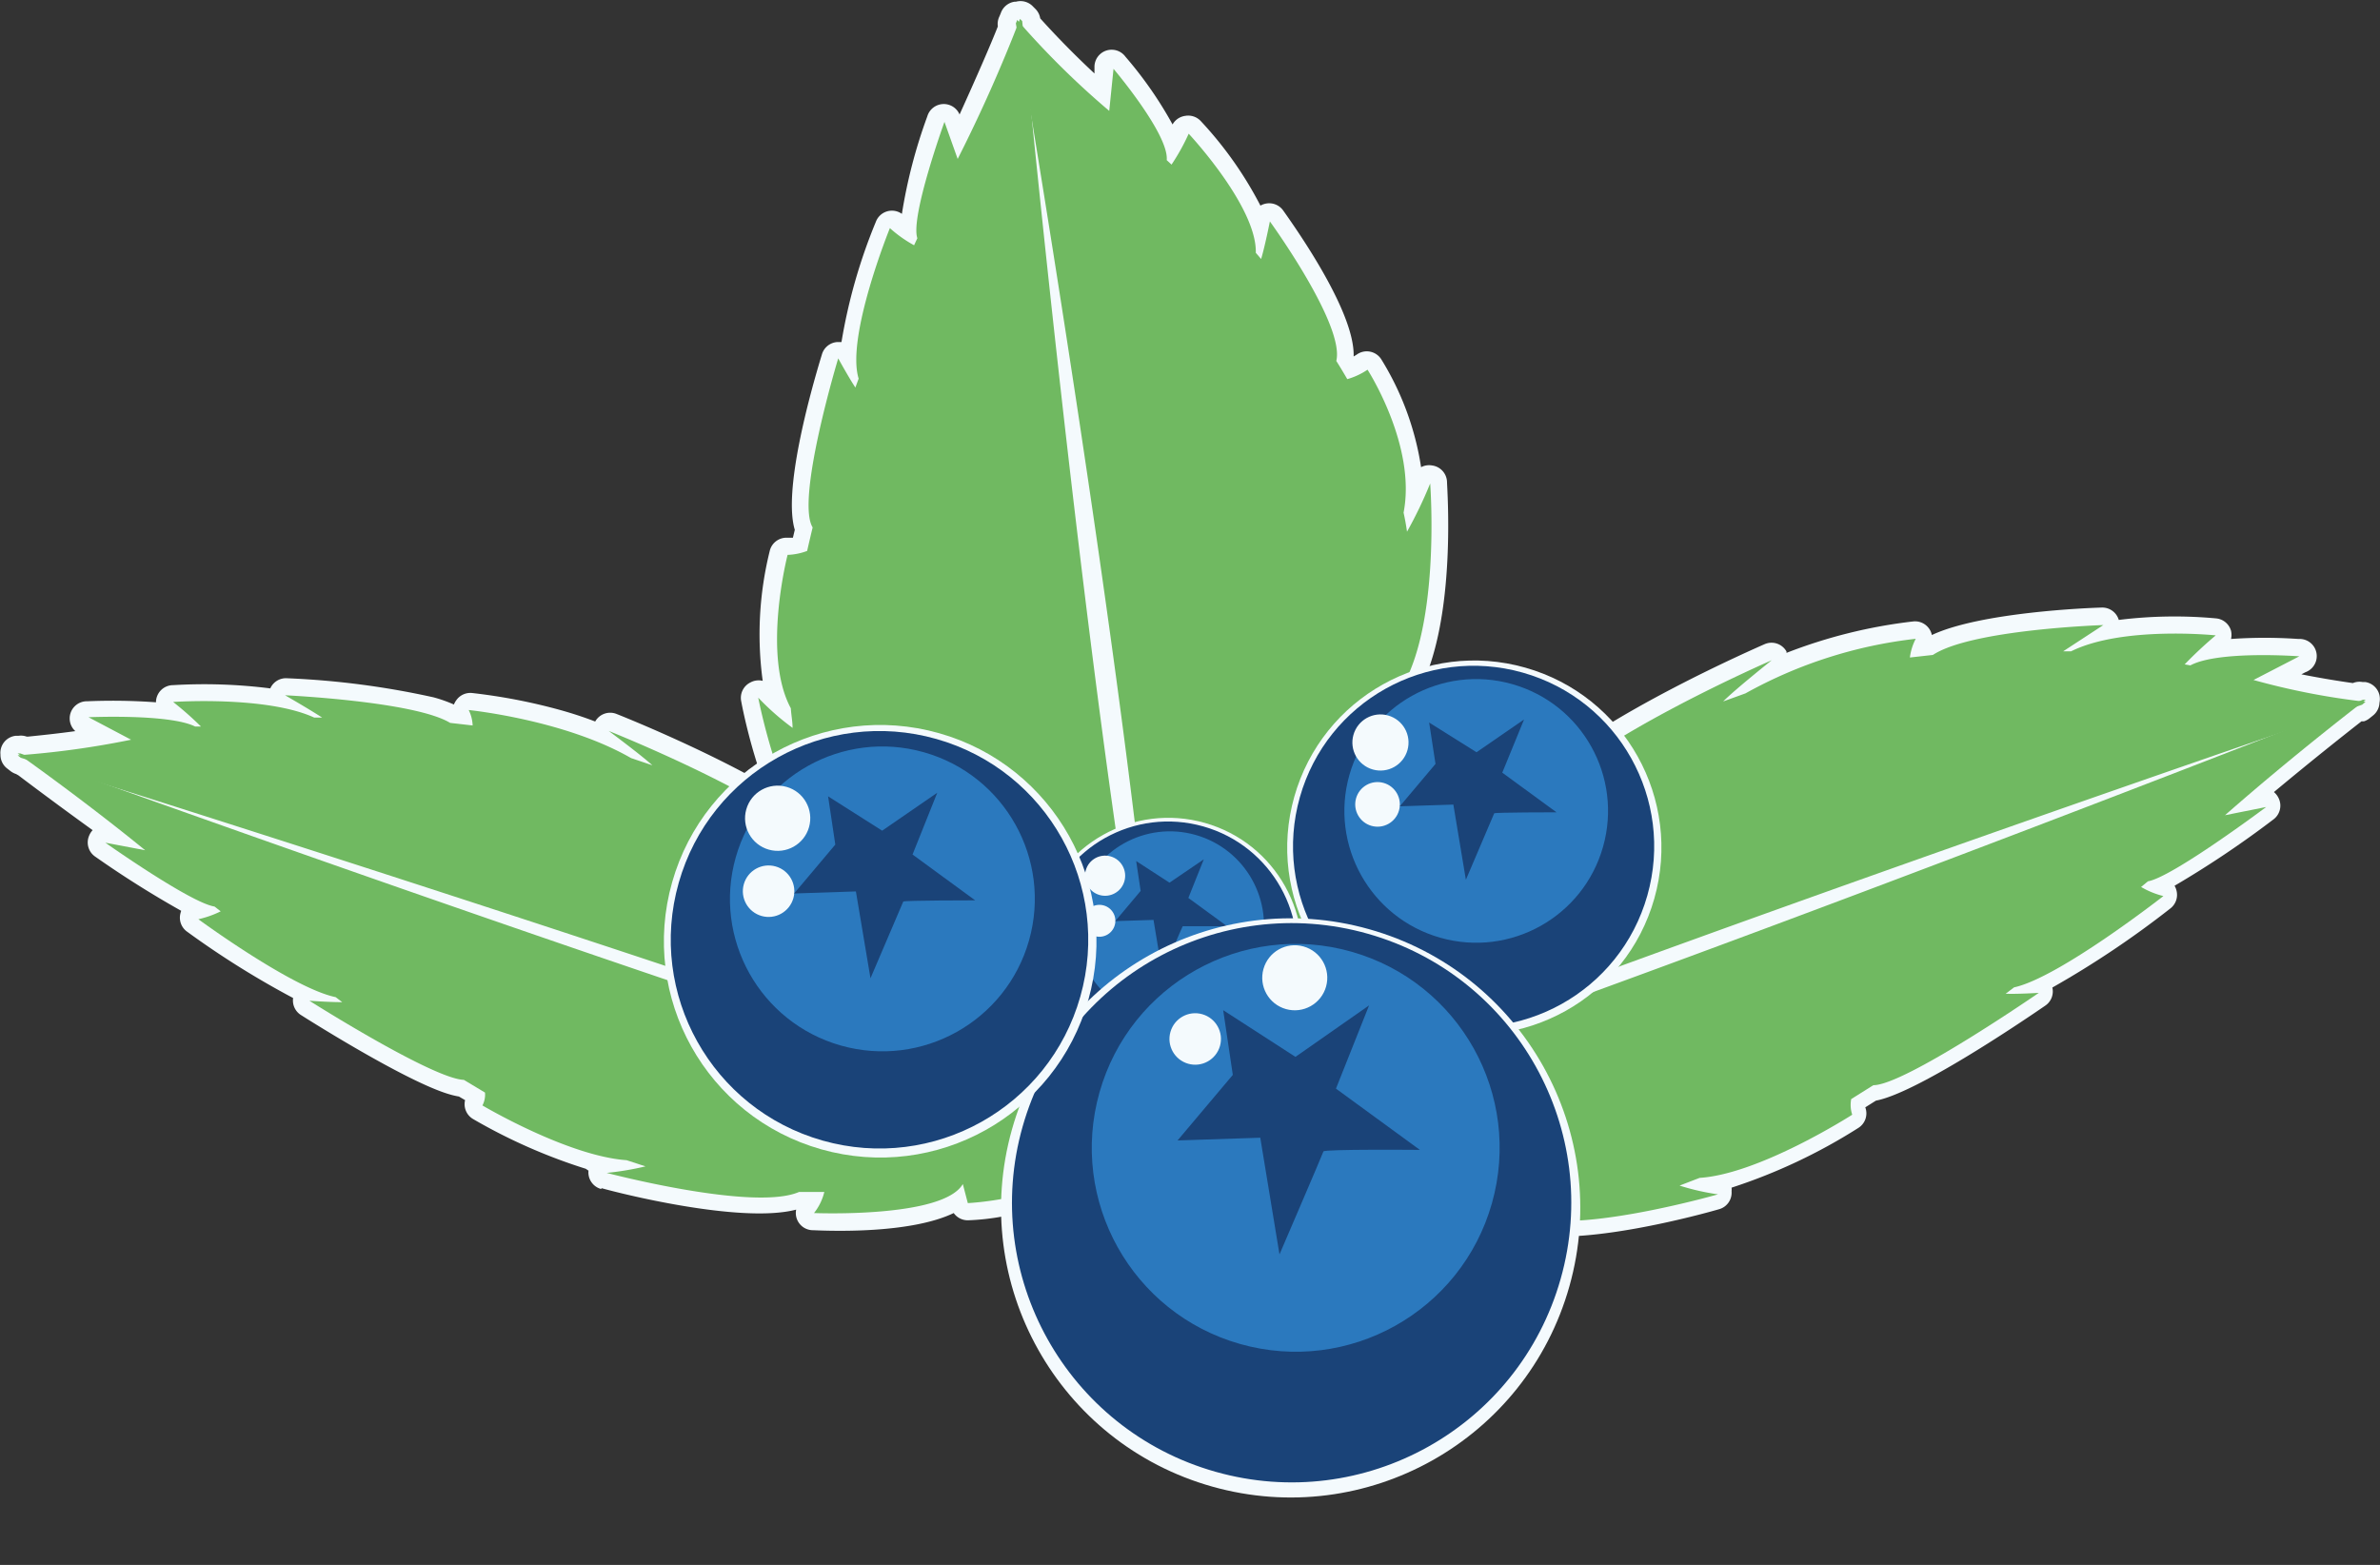 <svg xmlns="http://www.w3.org/2000/svg" viewBox="-0.028 -0.101 138.668 91.186"><rect x="-0.028" y="-0.101" width="138.668" height="91.186" fill="#333333" stroke="none"/><title>25554311_1_ic</title><g data-name="Layer 2"><g data-name="Layer 1"><path d="M78.71 51.52l-1.71.09c3.81-2.06 6-10.51 6-10.51a11 11 0 0 1-2.23 1.17q.24-.83.45-1.67c2.77-3.52 2.08-12.52 2.08-12.52a24.78 24.78 0 0 1-1.35 2.81q-.08-.56-.2-1.11c.76-3.9-2.1-8.33-2.1-8.33a4.1 4.1 0 0 1-1.18.55c-.21-.36-.42-.71-.64-1.06.51-2.1-3.87-8.13-3.87-8.13s-.28 1.42-.51 2.19l-.31-.36c.07-2.69-3.91-6.94-3.91-6.94a12.37 12.37 0 0 1-1 1.8l-.28-.26c.14-1.5-3.1-5.32-3.1-5.32l-.25 2.44a48.89 48.89 0 0 1-5-4.92v-.28L59.4 1l-.06.16-.11-.13-.08.2v.29c-.47 1.21-1.76 4.36-3.44 7.64L55 7s-2 5.5-1.49 6.79l-.19.41a7.35 7.35 0 0 1-1.41-1s-2.59 6.36-1.84 8.8l-.19.52c-.41-.57-1-1.7-1-1.7s-2.52 8.18-1.51 9.83c-.11.46-.22.91-.32 1.37a3.52 3.52 0 0 1-1.22.22s-1.5 5.82.19 8.94c0 .39.05.77.1 1.14a14.74 14.74 0 0 1-2-1.76s1.65 8.69 5.09 10.23c.27.43.55.85.85 1.26a9 9 0 0 1-2.35.29s4.13 6.45 8.16 6l-1.61 1s3.29 3.44 7.3 3.32a17.7 17.7 0 0 0-1.51 1.56c.22-.1 7.89 2.73 7.89 2.73s.07-.09.16-.23v.18s6.33-7.3 6.56-7.34a10.88 10.88 0 0 0-1.78-.5c3.69-2.37 5.83-7.54 5.83-7.54z" fill="#f4fafd"/><path d="M67.69 67.93h-.08c-.06 0-6.07-2.24-7.5-2.64h-.09a1 1 0 0 1-1-.78 1 1 0 0 1 .29-1l-.31-.16A13.53 13.53 0 0 1 53.55 60a1 1 0 0 1-.28-.85 1.05 1.05 0 0 1 .07-.25c-3.48-1.44-6.33-5.85-6.46-6a1 1 0 0 1 .87-1.58h.35c-3.3-2.36-4.78-9.67-4.94-10.55a1 1 0 0 1 .54-1.11 1 1 0 0 1 .71-.09 20.18 20.18 0 0 1 .41-7.57 1 1 0 0 1 1-.77h.35l.11-.46c-.68-2.25.84-7.8 1.58-10.22a1 1 0 0 1 .88-.72H49a31.88 31.88 0 0 1 2-7 1 1 0 0 1 1.52-.47A30.07 30.07 0 0 1 54 6.68a1 1 0 0 1 1.88-.11c1-2.2 1.83-4.11 2.23-5.13a1 1 0 0 1 .09-.58l.08-.19a1 1 0 0 1 .8-.67h.08a1 1 0 0 1 1 .28l.14.14a1 1 0 0 1 .28.55c.62.69 1.75 1.9 3.16 3.21v-.37a1 1 0 0 1 1.81-.6 22.87 22.87 0 0 1 2.74 3.94 1 1 0 0 1 .74-.5 1 1 0 0 1 .91.31 22 22 0 0 1 3.47 4.92 1 1 0 0 1 .28-.11 1 1 0 0 1 1.05.4c1 1.41 4.18 6 4.1 8.5l.18-.11a1 1 0 0 1 1.44.29 16.76 16.76 0 0 1 2.31 6.27 1 1 0 0 1 .64-.1 1 1 0 0 1 .87.94c0 .35.58 7.89-1.58 12.1a1 1 0 0 1 .85.16 1 1 0 0 1 .4 1.09c-.08.3-1.6 6.18-4.47 9.49l.08.1a1 1 0 0 1 .11 1 21.52 21.52 0 0 1-4.57 6.69 1 1 0 0 1 .6 1 1 1 0 0 1-.46.81c-.53.5-3.64 4-6.37 7.17a1 1 0 0 1-.41.29 1 1 0 0 1-.77.07zM62 63.71c1.78.6 4.51 1.6 5.73 2 2.55-2.94 4.07-4.66 5-5.68h-.08a1 1 0 0 1-.79-.83 1 1 0 0 1 .46-1A15.44 15.44 0 0 0 77 52.64a1 1 0 0 1-.52-1.93c2.08-1.13 3.77-4.79 4.73-7.52l-.26.08A1 1 0 0 1 79.73 42c.16-.54.31-1.09.44-1.63a1 1 0 0 1 .19-.4c1.35-1.72 1.81-5.22 1.91-8.11a1 1 0 0 1-.61 0 1 1 0 0 1-.79-.85c-.05-.35-.11-.7-.19-1a1 1 0 0 1 0-.42c.49-2.53-.77-5.39-1.49-6.76a3.14 3.14 0 0 1-.58.18 1 1 0 0 1-1.1-.49c-.2-.35-.41-.69-.63-1a1 1 0 0 1-.13-.79c.19-.77-1-3.1-2.41-5.38a1 1 0 0 1-1.76.35l-.3-.35a1 1 0 0 1-.25-.7c0-1.31-1.38-3.5-2.68-5.11a5.1 5.1 0 0 1-.46.67 1 1 0 0 1-1.48.08l-.26-.29a1 1 0 0 1-.32-.84 6.75 6.75 0 0 0-1.25-2.45 1 1 0 0 1-.57.62 1 1 0 0 1-1.06-.16 48.87 48.87 0 0 1-4.25-4c-.64 1.56-1.7 4-3 6.56a1 1 0 0 1-1.57.33 10.67 10.67 0 0 0-.64 3.47 1 1 0 0 1 0 .79l-.19.41a1 1 0 0 1-1.3.53 3.14 3.14 0 0 1-.58-.31c-.84 2.36-1.7 5.54-1.31 6.8a1 1 0 0 1 0 .66l-.19.52a1 1 0 0 1-1.63.43c-.85 3.29-1.29 6.19-1 6.82a1 1 0 0 1 .11.82c-.1.41-.21.86-.3 1.31a1 1 0 0 1-.59.72 3.56 3.56 0 0 1-.8.24c-.38 1.89-.81 5.52.26 7.5a1 1 0 0 1 .12.44c0 .36.05.72.09 1.07a1 1 0 0 1-1.23 1.13c.85 2.81 2.21 5.83 3.76 6.53a1.09 1.09 0 0 1 .45.39c.26.41.53.81.81 1.21a1 1 0 0 1 .15.89 1 1 0 0 1-.61.67 4.55 4.55 0 0 1-.8.21c1.13 1.41 3 3.44 5 4a3.09 3.09 0 0 0 1.18.12 1 1 0 0 1 .65 1.9l-.41.25a10.7 10.7 0 0 0 3.55 1.88 6.63 6.63 0 0 0 2 .26 1 1 0 0 1 .74 1.77z" fill="#f4fafd"/><path d="M78.71 51.52L77 51.6c3.81-2.06 6-10.51 6-10.51a11 11 0 0 1-2.23 1.17q.24-.83.45-1.67c2.77-3.52 2.08-12.52 2.08-12.52a24.78 24.78 0 0 1-1.35 2.81c-.05-.37-.12-.75-.2-1.11.76-3.9-2.1-8.33-2.1-8.33a4.1 4.1 0 0 1-1.18.55c-.21-.36-.42-.71-.64-1.06.51-2.1-3.87-8.13-3.87-8.13s-.28 1.42-.51 2.19l-.31-.36c.07-2.69-3.91-6.94-3.91-6.94a12.37 12.37 0 0 1-1 1.8l-.28-.26c.14-1.5-3.1-5.32-3.1-5.32l-.25 2.45a48.7 48.7 0 0 1-5.36-5.3l-.08.2c2.14 12.74 7.91 48.3 8.68 65.16l.49-.66c-.16.72-.26 1.13-.26 1.13s6.33-7.3 6.56-7.34a10.88 10.88 0 0 0-1.78-.5c3.72-2.36 5.86-7.53 5.86-7.53z" fill="#70b961"/><path d="M54.29 59.33l1.61-1c-4 .44-8.16-6-8.16-6a9.18 9.18 0 0 0 2.35-.29c-.29-.41-.57-.83-.85-1.26-3.44-1.54-5.09-10.23-5.09-10.23a14.74 14.74 0 0 0 2 1.76c0-.38-.08-.76-.1-1.14-1.69-3.12-.19-8.94-.19-8.94A3.57 3.57 0 0 0 47 32c.1-.45.21-.91.32-1.37-1-1.62 1.49-9.85 1.49-9.85s.62 1.13 1 1.7l.19-.52c-.75-2.43 1.82-8.77 1.82-8.77a7.35 7.35 0 0 0 1.41 1l.19-.41C53 12.53 55 7 55 7l.77 2.16A88.6 88.6 0 0 0 59.4 1l.13.13c1.25 13 5 49.25 8.54 65.2l-.62-.3c.33.57.52.88.52.88s-7.67-2.83-7.89-2.73a17.7 17.7 0 0 1 1.51-1.56c-4.01.15-7.3-3.29-7.3-3.29z" fill="#70b961"/><path d="M58.3 55.49l-.59.84c-.63-2.69-8.62-7.58-8.62-7.58a4.89 4.89 0 0 1 .41 1.63l-1.58-1c-2.71-3-12.48-6.89-12.48-6.89s1.91 1.42 2.54 2l-1.24-.42c-3.89-2.24-9.46-2.8-9.46-2.8a2.12 2.12 0 0 1 .23.9l-1.31-.15c-2.07-1.26-9.63-1.61-9.63-1.61s1.41.81 2.16 1.3h-.46c-2.8-1.28-8.22-.91-8.22-.91a19.61 19.61 0 0 1 1.62 1.43h-.34c-1.51-.75-6.21-.54-6.21-.54L7.61 43a52.81 52.81 0 0 1-6.13.89l-.29-.1-.19.01.15.11H1l.18.14.3.09c1.12.81 4 2.94 6.91 5.34L6.11 49s5 3.46 6.36 3.69l.36.28a5.9 5.9 0 0 1-1.34.42s5.51 4 8 4.55l.45.31c-.66 0-1.9-.08-1.9-.08s7.14 4.55 9 4.61l1.2.69a1.33 1.33 0 0 1-.15.75s5 2.94 8.4 3.19l1.1.36a16.9 16.9 0 0 1-2.26.38s8.56 2.26 11.21 1.11h1.47a3.17 3.17 0 0 1-.58 1.25s7.52.35 8.67-1.69l.26 1.18s4.55-.23 6.08-2.09a10.85 10.85 0 0 0 .86 1.28c0-.14 6-2.41 6-2.41l-.16-.16.16.09s-4.53-5.79-4.48-5.92a7.23 7.23 0 0 0-1.24.59c-.88-2.65-5.28-5.89-5.28-5.89z" fill="#f4fafd"/><path d="M35 69.18a1 1 0 0 1-.74-1.07L34.1 68a32.22 32.22 0 0 1-6.55-2.89 1 1 0 0 1-.48-1.11l-.36-.21a4.26 4.26 0 0 1-.52-.12c-2.51-.71-8.42-4.46-8.67-4.62a1 1 0 0 1-.47-1 51.29 51.29 0 0 1-6.17-3.86 1 1 0 0 1-.4-1.05 1.18 1.18 0 0 1 .05-.17 59 59 0 0 1-5-3.15 1 1 0 0 1-.36-1.24 1 1 0 0 1 .2-.31C3.61 47 2 45.8 1.05 45.08L.91 45a1.07 1.07 0 0 1-.31-.16l-.18-.14a1 1 0 0 1-.42-.83 1 1 0 0 1 .9-1.1h.16a1 1 0 0 1 .47.05h.07c.69-.07 1.67-.17 2.76-.32a1 1 0 0 1 .7-1.74 34.84 34.84 0 0 1 4 .06 1 1 0 0 1 1-1 30.67 30.67 0 0 1 5.66.19 1 1 0 0 1 1-.59 48.34 48.34 0 0 1 8.51 1.11 8.11 8.11 0 0 1 1.19.42 1 1 0 0 1 .13-.24 1 1 0 0 1 .94-.43 33.32 33.32 0 0 1 5.16 1q1.07.3 2 .66a1 1 0 0 1 1.27-.43c.39.15 9.08 3.63 12.38 6.67a1.09 1.09 0 0 1 .21-.25 1 1 0 0 1 1.2-.1c1.17.71 6.24 3.9 8.28 6.66l.22-.06a1 1 0 0 1 .78.19A21 21 0 0 1 64 60a1.29 1.29 0 0 1 1-.17 1 1 0 0 1 .65.54v.06C66.13 61 68.4 64 70 66a1 1 0 0 1 .28 1 1 1 0 0 1-.63.73c-2.42.92-5.11 2-5.69 2.26a1 1 0 0 1-.92.18c-.29-.08-.45-.19-.81-.73A13.58 13.58 0 0 1 56.42 71a1 1 0 0 1-.88-.42c-2.4 1.15-6.67 1.07-8.18 1a1 1 0 0 1-1-1.2c-3.24.85-10.48-1-11.34-1.25zm1.73-2.73h.07l1.06.35a1 1 0 0 1 .72 1v.1c2.94.59 6.25 1 7.49.47a1 1 0 0 1 .48-.09h1.44a1 1 0 0 1 1 1 1.47 1.47 0 0 1 0 .24c2.86 0 5.77-.46 6.19-1.2a1 1 0 0 1 1.89.25l.07.27c1.6-.19 3.74-.72 4.5-1.64a1 1 0 0 1 1.67.12l.31.5c.79-.35 2-.83 4-1.58C66 64.17 65 62.9 64.41 62.11l-.38.2a1 1 0 0 1-1.48-.59c-.49-1.56-2.64-3.59-4-4.75a1 1 0 0 1-1.81-.4c-.3-1.28-3.42-3.79-6.28-5.73a1.05 1.05 0 0 1-.5.48 1 1 0 0 1-1-.07q-.76-.49-1.54-1a1 1 0 0 1-.26-.22c-1.42-1.55-5.18-3.52-8.3-5a1 1 0 0 1-1.2.41l-1.2-.41a.94.94 0 0 1-.22-.1A18.82 18.82 0 0 0 32 43.3a31.66 31.66 0 0 0-3.49-.77 1 1 0 0 1-1.11.71l-1.3-.14a1 1 0 0 1-.45-.15 4.65 4.65 0 0 0-1.08-.42 30.66 30.66 0 0 0-4.8-.79 1.15 1.15 0 0 1 0 .31 1 1 0 0 1-1 .74h-.45a1 1 0 0 1-.45-.09 6 6 0 0 0-.9-.32 18.53 18.53 0 0 0-4.35-.54 1 1 0 0 1-.79 1.46h-.35a1 1 0 0 1-.59-.1 2 2 0 0 0-.34-.12 10.09 10.09 0 0 0-1.91-.27 1 1 0 0 1 0 .24 1 1 0 0 1-.81.89c-1.36.29-2.73.51-3.9.66 1.45 1.08 3.3 2.51 5.16 4a1 1 0 0 1 .27 1.23 17.89 17.89 0 0 0 3.22 1.75 1.28 1.28 0 0 1 .53.21l.36.28a1 1 0 0 1 .16 1.47c1.9 1.28 4.66 3 6.11 3.3a1 1 0 0 1 .38.16l.44.31a1 1 0 0 1 .4 1.14.92.92 0 0 1-.06.16 34.74 34.74 0 0 0 5.85 3 1.63 1.63 0 0 0 .31.07 1 1 0 0 1 .49.14l1.18.68a1 1 0 0 1 .51.73 1.8 1.8 0 0 1 0 .4 28.85 28.85 0 0 0 5.39 2.31 9.55 9.55 0 0 0 1.89.36zm27.6 2.75a1 1 0 0 1-.08.41 1 1 0 0 0 .08-.41z" fill="#f4fafd"/><path d="M58.3 55.49l-.59.84c-.63-2.69-8.62-7.58-8.62-7.58a4.87 4.87 0 0 1 .41 1.63l-1.58-1c-2.71-3-12.48-6.89-12.48-6.89s1.91 1.42 2.54 2l-1.24-.42c-3.89-2.24-9.46-2.8-9.46-2.8a2.19 2.19 0 0 1 .23.9l-1.31-.15c-2.07-1.26-9.62-1.61-9.62-1.61s1.41.81 2.16 1.3h-.46c-2.79-1.28-8.22-.91-8.22-.91a19.61 19.61 0 0 1 1.62 1.43h-.34c-1.51-.75-6.21-.54-6.21-.54L7.61 43a51.15 51.15 0 0 1-6.61.91l.18.14c13.32 4.18 50.65 16.1 67.48 22.59l-.43-.48 1 .57s-4.53-5.8-4.48-5.92a7.23 7.23 0 0 0-1.24.59c-.81-2.67-5.21-5.91-5.21-5.91z" fill="#70b961"/><path d="M56.36 70l-.29-1.11c-1.16 2-8.67 1.69-8.67 1.69a3.17 3.17 0 0 0 .6-1.23h-1.47c-2.64 1.15-11.21-1.11-11.21-1.11a16.9 16.9 0 0 0 2.26-.38l-1.1-.36c-3.43-.24-8.4-3.19-8.4-3.19a1.34 1.34 0 0 0 .15-.75L27 62.82c-1.82-.06-9-4.61-9-4.61s1.25.09 1.91.08l-.38-.29c-2.53-.52-8-4.54-8-4.54a5.74 5.74 0 0 0 1.3-.46l-.36-.28C11.08 52.51 6.11 49 6.11 49l2.32.44C4.74 46.43 1 43.8 1 43.8h.16c13.4 4.84 50.54 18 67.56 22.75l-.57.15 1.08.12s-6 2.27-6 2.41a10.51 10.51 0 0 1-.86-1.28C60.91 69.79 56.36 70 56.36 70z" fill="#70b961"/><path d="M78.47 53.6l.49 1c1-3.25 9.66-9 9.66-9a7.44 7.44 0 0 0-.62 2c.57-.39 1.14-.78 1.72-1.16 3.12-3.57 13.48-8.07 13.48-8.07s-2.11 1.68-2.83 2.4l1.3-.47a26.48 26.48 0 0 1 9.92-3.18 3.23 3.23 0 0 0-.34 1.08l1.34-.15c2.25-1.49 9.93-1.75 9.93-1.75s-1.53 1-2.35 1.53h.46c3-1.49 8.43-.93 8.43-.93a23.56 23.56 0 0 0-1.81 1.69l.33.06c1.63-.88 6.35-.53 6.35-.53l-2.67 1.39a43.25 43.25 0 0 0 6.08 1.21l.3-.12h.16l-.17.13h.15l-.21.17-.32.11c-1.24 1-4.43 3.48-7.66 6.31l2.4-.48s-5.46 4.08-6.89 4.33l-.4.33a4.85 4.85 0 0 0 1.3.53s-6.08 4.75-8.7 5.32l-.49.37c.66 0 1.93-.05 1.93-.05s-7.79 5.35-9.63 5.38l-1.29.81a1.81 1.81 0 0 0 .06.91s-5.39 3.46-8.89 3.68c-.38.15-.77.29-1.15.42a13.73 13.73 0 0 0 2.24.51S91.16 72 88.63 70.57h-1.49a3.84 3.84 0 0 0 .43 1.53s-7.64.26-8.55-2.24l-.44 1.34s-4.56-.37-5.87-2.65a14.89 14.89 0 0 1-1 1.53c0-.17-5.72-3-5.72-3l.18-.19L66 67s5.31-6.91 5.27-7.06 1.18.74 1.18.74c1.15-3.24 6.02-7.08 6.02-7.08z" fill="#f4fafd"/><path d="M71.4 71.11a1 1 0 0 1-.46-.28c-.55-.35-3.13-1.69-5.44-2.84a1 1 0 0 1-.55-.72 1.14 1.14 0 0 1 0-.34 1 1 0 0 1 .21-.56c2.24-2.92 4.74-6.23 5.14-6.84a1.07 1.07 0 0 1 .24-.35 1.08 1.08 0 0 1 1-.25 1.69 1.69 0 0 1 .45.21c1.76-3.1 5.64-6.19 5.82-6.33a1 1 0 0 1 .87-.2l.17.06c2.42-3.34 8.4-7.35 9.18-7.87a1 1 0 0 1 1.24.07 1.11 1.11 0 0 1 .24.3c3.72-3.57 12.85-7.55 13.26-7.73a1 1 0 0 1 1.29.42v.08a29.58 29.58 0 0 1 7.37-1.83 1 1 0 0 1 1.1.79c2.83-1.33 9.13-1.58 9.89-1.6a1 1 0 0 1 1 .72 26.32 26.32 0 0 1 5.66-.09 1 1 0 0 1 .88.72 1.06 1.06 0 0 1 0 .48 28.36 28.36 0 0 1 3.93 0 1 1 0 0 1 .4 1.94l-.23.12c1.2.24 2.29.41 3 .51a1 1 0 0 1 .57-.06h.16a1 1 0 0 1 .82.77 1.05 1.05 0 0 1 0 .43 1 1 0 0 1-.39.76l-.2.16a1 1 0 0 1-.32.17h-.14c-1.14.89-3 2.37-5.1 4.12a1.05 1.05 0 0 1 .28.37 1 1 0 0 1-.33 1.24 57.54 57.54 0 0 1-5.74 3.85 1 1 0 0 1 .12.31 1 1 0 0 1-.35 1 55.24 55.24 0 0 1-6.89 4.62 1 1 0 0 1-.42 1.06c-1.79 1.23-7.57 5.1-9.86 5.53l-.62.39a1 1 0 0 1-.42 1.21 32.43 32.43 0 0 1-7.37 3.47 1 1 0 0 1 0 .21 1 1 0 0 1-.74 1.05c-.82.24-8.15 2.28-11.44 1.35a3.76 3.76 0 0 1-.47-.16 1 1 0 0 1-.88 1.49 25.06 25.06 0 0 1-6.44-.64 7.22 7.22 0 0 1-1.73-.71 1 1 0 0 1-.94.45 15.25 15.25 0 0 1-2.57-.49 8.5 8.5 0 0 1-3.09-1.48c-.56.83-.85 1-1.44.82zm-3.91-4.42c1.91 1 3.14 1.58 3.91 2l.43-.67a1 1 0 0 1 1.76 0 4.82 4.82 0 0 0 2.89 1.72 13.61 13.61 0 0 0 1.38.31l.17-.53a1 1 0 0 1 1.95 0c0 .13.32.6 1.74 1a19.56 19.56 0 0 0 4.42.56 2.26 2.26 0 0 1 0-.6 1 1 0 0 1 1-.93h1.45a1 1 0 0 1 .55.14 1.55 1.55 0 0 0 .36.14c1.57.44 4.79-.06 7.36-.61a1 1 0 0 1 0-.31 1 1 0 0 1 .7-.92c.37-.12.74-.26 1.11-.4a1.09 1.09 0 0 1 .31-.07c2.56-.16 6.4-2.31 7.83-3.16a2.52 2.52 0 0 1 .06-.64 1 1 0 0 1 .46-.64l1.28-.8a1 1 0 0 1 .53-.16c.78 0 3.83-1.76 6.86-3.73a1.12 1.12 0 0 1-.13-.27 1 1 0 0 1 .37-1.13l.49-.36a1 1 0 0 1 .4-.18c1.56-.34 4.82-2.56 6.92-4.1a1 1 0 0 1 .06-1.54l.35-.29a1.22 1.22 0 0 1 .53-.26 18.84 18.84 0 0 0 3.77-2.26l-.07-.12a1 1 0 0 1 .24-1.23c2.28-2 4.54-3.85 6.19-5.16a39.18 39.18 0 0 1-4.06-.9h-.08a1 1 0 0 1-.74-.89 1 1 0 0 1 .07-.49 6.43 6.43 0 0 0-2.24.43l-.12.05a1 1 0 0 1-.57.05l-.32-.06a1 1 0 0 1-.61-1.67l.09-.11a13.47 13.47 0 0 0-5.46.92 1 1 0 0 1-.51.11h-.45a1 1 0 0 1-1-1.3c-2.46.25-5 .69-6 1.34a1 1 0 0 1-.47.16l-1.32.15a1 1 0 0 1-1.14-.87 23.81 23.81 0 0 0-8 2.81 1.06 1.06 0 0 1-.21.1l-1.27.46a1 1 0 0 1-1.23-.4v-.06c-3.16 1.59-7.27 3.89-9 5.84a1 1 0 0 1-.22.19c-.57.37-1.13.76-1.69 1.14A1 1 0 0 1 87 48c-3.05 2.23-6.6 5.25-7.1 6.93a1 1 0 0 1-1.82.31c-1.42 1.25-4 3.7-4.74 5.77a1 1 0 0 1-.67.63 1 1 0 0 1-.9-.15l-.26-.18c-.61.93-1.82 2.51-4.02 5.37z" fill="#f4fafd"/><path d="M78.47 53.6l.49 1c1-3.25 9.66-9 9.66-9a7.46 7.46 0 0 0-.62 2c.57-.39 1.14-.78 1.72-1.16 3.12-3.57 13.48-8.07 13.48-8.07s-2.11 1.68-2.83 2.4l1.3-.47a26.5 26.5 0 0 1 9.92-3.18 3.25 3.25 0 0 0-.34 1.09l1.34-.15c2.26-1.49 9.93-1.74 9.93-1.74l-2.34 1.53h.46c3-1.49 8.43-.93 8.43-.93a23.56 23.56 0 0 0-1.81 1.69l.33.06c1.63-.88 6.35-.53 6.35-.53l-2.67 1.38a41.86 41.86 0 0 0 6.53 1.27l-.2.17c-14 4.77-53.22 18.4-71 25.9l.5-.57L66 67s5.3-6.91 5.27-7.06 1.18.74 1.18.74c1.15-3.24 6.02-7.08 6.02-7.08z" fill="#70b961"/><path d="M78.58 71.23l.42-1.34c.91 2.5 8.55 2.24 8.55 2.24a3.84 3.84 0 0 1-.43-1.53h1.49c2.53 1.45 11.46-1.11 11.46-1.11a13.73 13.73 0 0 1-2.24-.51l1.17-.45c3.5-.22 8.89-3.68 8.89-3.68a1.82 1.82 0 0 1-.06-.91l1.29-.81c1.84 0 9.64-5.38 9.64-5.38s-1.27.08-1.93.05l.49-.37c2.63-.57 8.7-5.32 8.7-5.32a4.86 4.86 0 0 1-1.3-.53l.4-.33c1.43-.24 6.89-4.33 6.89-4.33l-2.4.48c4.12-3.62 8.2-6.73 8.2-6.73h-.16c-14.15 5.57-53.34 20.66-71.14 26.09l.55.19-1.06.11s5.74 2.88 5.72 3a14.74 14.74 0 0 0 1-1.52c1.28 2.31 5.86 2.69 5.86 2.69z" fill="#70b961"/><circle cx="85.87" cy="49.29" r="10.9" transform="rotate(-74.19 85.869 49.288)" fill="#f4fafd"/><circle cx="85.82" cy="49.21" r="10.52" transform="rotate(-74.19 85.827 49.205)" fill="#1a4378"/><circle cx="85.98" cy="47.15" r="7.68" transform="rotate(-74.19 85.98 47.148)" fill="#2b79be"/><circle cx="80.69" cy="43.09" r="1.64" transform="matrix(.27 -.96 .96 .27 17.25 108.99)" fill="#f4fafd"/><circle cx="80.24" cy="46.77" r="1.3" transform="rotate(-74.19 80.235 46.774)" fill="#f4fafd"/><path d="M87.5 44.92l3.16 2.31s-3.6 0-3.63.06-1.65 3.87-1.65 3.87l-.73-4.38-3.12.1 2.08-2.47-.37-2.41L86 43.73l2.77-1.91z" fill="#1a4378"/><circle cx="68.05" cy="55.34" r="7.79" transform="rotate(-74.19 68.05 55.343)" fill="#f4fafd"/><circle cx="68.02" cy="55.29" r="7.52" transform="rotate(-74.19 68.023 55.282)" fill="#1a4378"/><circle cx="68.13" cy="53.82" r="5.48" transform="rotate(-74.19 68.133 53.816)" fill="#2b79be"/><circle cx="64.35" cy="50.92" r="1.17" transform="rotate(-74.21 64.357 50.916)" fill="#f4fafd"/><circle cx="64.03" cy="53.55" r=".93" transform="rotate(-74.19 64.03 53.552)" fill="#f4fafd"/><path d="M69.21 52.22l2.26 1.65h-2.59c-.02 0-1.18 2.76-1.18 2.76l-.52-3.13-2.23.07 1.48-1.76-.26-1.74 1.94 1.26 2-1.36z" fill="#1a4378"/><circle cx="89.36" cy="73.32" r="1.57" transform="rotate(-74.3 89.43 73.519)" fill="#f4fafd"/><circle cx="88.93" cy="76.84" r="1.24" transform="rotate(-74.19 88.937 76.843)" fill="#f4fafd"/><circle cx="75.29" cy="70.09" r="16.87" transform="rotate(-74.3 75.356 70.263)" fill="#f4fafd"/><circle cx="75.22" cy="69.97" r="16.29" transform="rotate(-74.19 75.23 69.97)" fill="#1a4378"/><circle cx="75.47" cy="66.78" r="11.88" transform="rotate(-74.19 75.467 66.783)" fill="#2b79be"/><circle cx="75.72" cy="56.86" r="1.9" transform="matrix(.27 -.96 .96 .27 .38 114.21)" fill="#f4fafd"/><circle cx="69.61" cy="60.43" r="1.5" transform="rotate(-74.19 69.614 60.434)" fill="#f4fafd"/><path d="M77.81 63.33l4.89 3.57s-5.58-.05-5.62.09-2.56 6-2.56 6l-1.12-6.8-4.82.16 3.22-3.82-.56-3.77 4.21 2.72 4.29-3z" fill="#1a4378"/><circle cx="51.26" cy="54.74" r="12.6" transform="rotate(-74.19 51.26 54.745)" fill="#f4fafd"/><circle cx="51.21" cy="54.65" r="12.16" transform="rotate(-74.19 51.217 54.65)" fill="#1a4378"/><circle cx="51.39" cy="52.27" r="8.88" transform="rotate(-74.19 51.39 52.277)" fill="#2b79be"/><circle cx="45.28" cy="47.58" r="1.9" transform="rotate(-74.2 45.278 47.577)" fill="#f4fafd"/><circle cx="44.76" cy="51.84" r="1.5" transform="rotate(-74.19 44.748 51.838)" fill="#f4fafd"/><path d="M53.14 49.69l3.65 2.67s-4.16 0-4.19.07l-1.91 4.47-.85-5.06-3.6.12 2.4-2.85-.42-2.81 3.15 2 3.21-2.21z" fill="#1a4378"/></g></g></svg>